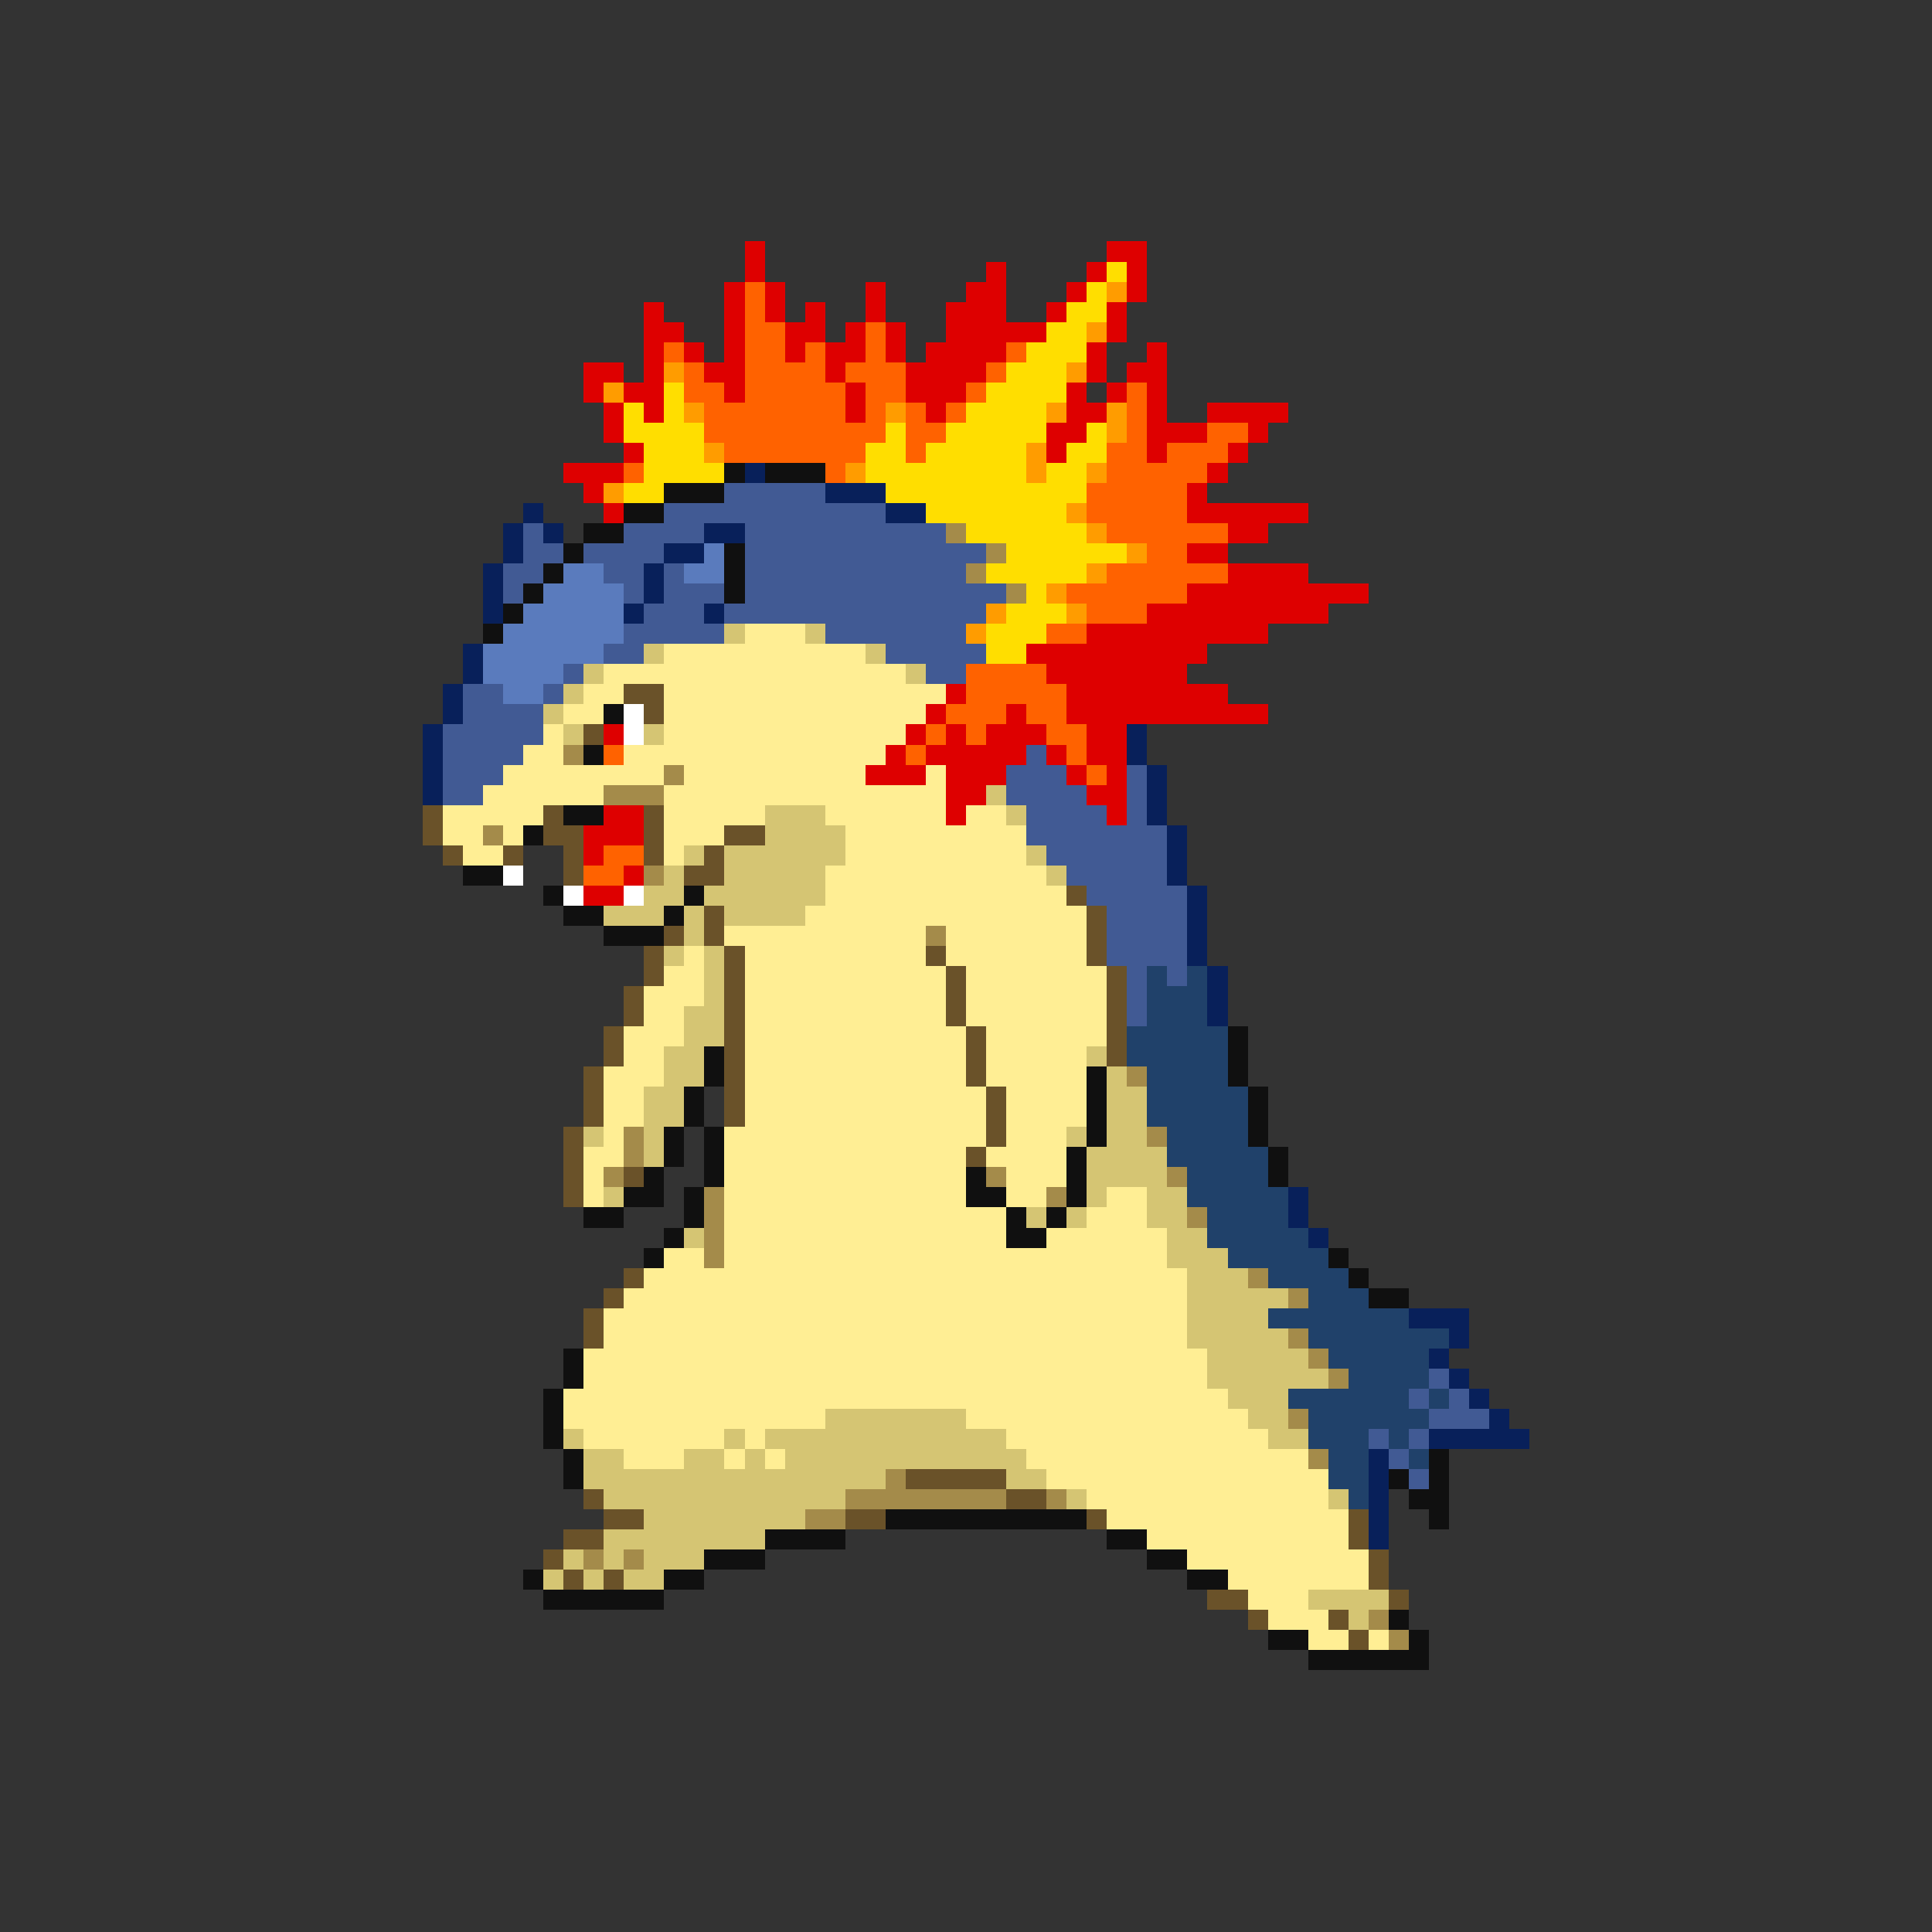 <svg xmlns="http://www.w3.org/2000/svg" viewBox="0 -0.5 96 96" shape-rendering="crispEdges">
<rect x="0" y="-0.5" width="96" height="96" fill="#333333" stroke="none"/>
<path stroke="#de0000" d="M37 12h1M55 12h2M37 13h1M49 13h1M54 13h1M56 13h1M36 14h1M38 14h1M43 14h1M48 14h2M53 14h1M56 14h1M32 15h1M36 15h1M38 15h1M40 15h1M43 15h1M47 15h3M52 15h1M55 15h1M32 16h2M36 16h1M39 16h2M42 16h1M44 16h1M47 16h5M55 16h1M32 17h1M34 17h1M36 17h1M39 17h1M41 17h2M44 17h1M46 17h4M54 17h1M57 17h1M29 18h2M32 18h1M35 18h2M41 18h1M45 18h4M54 18h1M56 18h2M29 19h1M31 19h2M36 19h1M42 19h1M45 19h3M53 19h1M55 19h1M57 19h1M30 20h1M32 20h1M42 20h1M46 20h1M53 20h2M57 20h1M60 20h4M30 21h1M52 21h2M57 21h3M62 21h1M31 22h1M52 22h1M57 22h1M61 22h1M28 23h3M60 23h1M29 24h1M59 24h1M30 25h1M59 25h6M61 26h2M59 27h2M61 28h4M59 29h9M57 30h9M54 31h9M51 32h9M52 33h7M47 34h1M53 34h8M46 35h1M50 35h1M53 35h10M30 36h1M45 36h1M47 36h1M49 36h3M54 36h2M44 37h1M46 37h5M52 37h1M54 37h2M43 38h3M47 38h3M53 38h1M55 38h1M47 39h2M54 39h2M30 40h2M47 40h1M55 40h1M29 41h3M29 42h1M31 43h1M29 44h2" />
<path stroke="#ffde00" d="M55 13h1M54 14h1M53 15h2M52 16h2M51 17h3M50 18h3M33 19h1M49 19h4M31 20h1M33 20h1M48 20h4M31 21h4M44 21h1M47 21h5M54 21h1M32 22h3M43 22h2M46 22h5M53 22h2M32 23h4M43 23h8M52 23h2M31 24h2M44 24h10M46 25h7M48 26h6M50 27h6M49 28h5M51 29h1M50 30h3M49 31h3M49 32h2" />
<path stroke="#ff6200" d="M37 14h1M37 15h1M37 16h2M43 16h1M33 17h1M37 17h2M40 17h1M43 17h1M50 17h1M34 18h1M37 18h4M42 18h3M49 18h1M34 19h2M37 19h5M43 19h2M48 19h1M56 19h1M35 20h7M43 20h1M45 20h1M47 20h1M56 20h1M35 21h9M45 21h2M56 21h1M60 21h2M36 22h7M45 22h1M55 22h2M58 22h3M31 23h1M41 23h1M55 23h5M54 24h5M54 25h5M55 26h6M57 27h2M55 28h6M53 29h6M54 30h3M52 31h2M48 33h4M48 34h5M47 35h3M51 35h2M46 36h1M48 36h1M52 36h2M30 37h1M45 37h1M53 37h1M54 38h1M30 42h2M29 43h2" />
<path stroke="#ff9c00" d="M55 14h1M54 16h1M33 18h1M53 18h1M30 19h1M34 20h1M44 20h1M52 20h1M55 20h1M55 21h1M35 22h1M51 22h1M42 23h1M51 23h1M54 23h1M30 24h1M53 25h1M54 26h1M56 27h1M54 28h1M52 29h1M49 30h1M53 30h1M48 31h1" />
<path stroke="#101010" d="M36 23h1M38 23h3M33 24h3M31 25h2M29 26h2M28 27h1M36 27h1M27 28h1M36 28h1M26 29h1M36 29h1M25 30h1M24 31h1M30 35h1M29 37h1M28 40h2M26 41h1M23 43h2M27 44h1M34 44h1M28 45h2M33 45h1M30 46h3M61 51h1M35 52h1M61 52h1M35 53h1M54 53h1M61 53h1M34 54h1M54 54h1M62 54h1M34 55h1M54 55h1M62 55h1M33 56h1M35 56h1M54 56h1M62 56h1M33 57h1M35 57h1M53 57h1M63 57h1M32 58h1M35 58h1M48 58h1M53 58h1M63 58h1M31 59h2M34 59h1M48 59h2M53 59h1M29 60h2M34 60h1M50 60h1M52 60h1M33 61h1M50 61h2M32 62h1M66 62h1M67 63h1M68 64h2M28 67h1M28 68h1M27 69h1M27 70h1M27 71h1M28 72h1M71 72h1M28 73h1M69 73h1M71 73h1M70 74h2M44 75h10M71 75h1M38 76h4M55 76h2M35 77h3M57 77h2M26 78h1M33 78h2M59 78h2M27 79h6M69 80h1M63 81h2M70 81h1M65 82h6" />
<path stroke="#08205a" d="M37 23h1M41 24h3M26 25h1M44 25h2M25 26h1M27 26h1M35 26h2M25 27h1M33 27h2M24 28h1M32 28h1M24 29h1M32 29h1M24 30h1M31 30h1M35 30h1M23 32h1M23 33h1M22 34h1M22 35h1M21 36h1M56 36h1M21 37h1M56 37h1M21 38h1M57 38h1M21 39h1M57 39h1M57 40h1M58 41h1M58 42h1M58 43h1M59 44h1M59 45h1M59 46h1M59 47h1M60 48h1M60 49h1M60 50h1M64 59h1M64 60h1M65 61h1M70 65h3M72 66h1M71 67h1M72 68h1M73 69h1M74 70h1M71 71h5M68 72h1M68 73h1M68 74h1M68 75h1M68 76h1" />
<path stroke="#415a94" d="M36 24h5M33 25h11M26 26h1M31 26h4M37 26h10M26 27h2M29 27h4M37 27h12M25 28h2M30 28h2M33 28h1M37 28h11M25 29h1M31 29h1M33 29h3M37 29h13M32 30h3M36 30h13M31 31h5M41 31h7M30 32h2M44 32h5M28 33h1M46 33h2M23 34h2M27 34h1M23 35h4M22 36h5M22 37h4M51 37h1M22 38h3M50 38h3M56 38h1M22 39h2M50 39h4M56 39h1M51 40h4M56 40h1M51 41h7M52 42h6M53 43h5M54 44h5M55 45h4M55 46h4M55 47h4M56 48h1M58 48h1M56 49h1M56 50h1M71 68h1M70 69h1M72 69h1M71 70h3M68 71h1M70 71h1M69 72h1M70 73h1" />
<path stroke="#a48b4a" d="M47 26h1M49 27h1M48 28h1M50 29h1M28 37h1M33 38h1M30 39h3M24 41h1M32 43h1M46 46h1M56 53h1M31 56h1M57 56h1M31 57h1M30 58h1M49 58h1M58 58h1M35 59h1M52 59h1M35 60h1M59 60h1M35 61h1M35 62h1M62 63h1M64 64h1M64 66h1M65 67h1M66 68h1M64 70h1M65 72h1M44 73h1M42 74h8M52 74h1M40 75h2M29 77h1M31 77h1M68 80h1M69 81h1" />
<path stroke="#5a7bbd" d="M35 27h1M28 28h2M34 28h2M27 29h4M26 30h5M25 31h6M24 32h6M24 33h4M25 34h2" />
<path stroke="#d5c573" d="M36 31h1M40 31h1M32 32h1M43 32h1M29 33h1M45 33h1M28 34h1M27 35h1M28 36h1M32 36h1M49 39h1M38 40h3M50 40h1M38 41h4M34 42h1M36 42h6M51 42h1M33 43h1M36 43h5M52 43h1M32 44h2M35 44h6M30 45h3M34 45h1M36 45h4M34 46h1M33 47h1M35 47h1M35 48h1M35 49h1M34 50h2M34 51h2M33 52h2M54 52h1M33 53h2M55 53h1M32 54h2M55 54h2M32 55h2M55 55h2M29 56h1M32 56h1M53 56h1M55 56h2M32 57h1M54 57h4M54 58h4M30 59h1M54 59h1M57 59h2M51 60h1M53 60h1M57 60h2M34 61h1M58 61h2M58 62h3M59 63h3M59 64h5M59 65h4M59 66h5M60 67h5M60 68h6M61 69h3M41 70h7M62 70h2M28 71h1M36 71h1M38 71h12M63 71h2M29 72h2M34 72h2M37 72h1M39 72h12M29 73h15M50 73h2M30 74h12M53 74h1M66 74h1M32 75h8M30 76h8M28 77h1M30 77h1M32 77h3M27 78h1M29 78h1M31 78h2M65 79h4M67 80h1" />
<path stroke="#ffee94" d="M37 31h3M33 32h10M30 33h15M29 34h2M33 34h14M28 35h2M33 35h13M27 36h1M33 36h12M26 37h2M31 37h13M25 38h8M34 38h9M46 38h1M24 39h6M33 39h14M22 40h5M33 40h5M41 40h6M48 40h2M22 41h2M25 41h1M33 41h3M42 41h9M23 42h2M33 42h1M42 42h9M41 43h11M41 44h12M40 45h14M36 46h10M47 46h7M34 47h1M37 47h9M47 47h7M33 48h2M37 48h10M48 48h7M32 49h3M37 49h10M48 49h7M32 50h2M37 50h10M48 50h7M31 51h3M37 51h11M49 51h6M31 52h2M37 52h11M49 52h5M30 53h3M37 53h11M49 53h5M30 54h2M37 54h12M50 54h4M30 55h2M37 55h12M50 55h4M30 56h1M36 56h13M50 56h3M29 57h2M36 57h12M49 57h4M29 58h1M36 58h12M50 58h3M29 59h1M36 59h12M50 59h2M55 59h2M36 60h14M54 60h3M36 61h14M52 61h6M33 62h2M36 62h22M32 63h27M31 64h28M30 65h29M30 66h29M29 67h31M29 68h31M28 69h33M28 70h13M48 70h14M29 71h7M37 71h1M50 71h13M31 72h3M36 72h1M38 72h1M51 72h14M52 73h14M54 74h12M55 75h12M57 76h10M59 77h9M61 78h7M62 79h3M63 80h3M65 81h2M68 81h1" />
<path stroke="#6a5229" d="M31 34h2M32 35h1M29 36h1M21 40h1M27 40h1M32 40h1M21 41h1M27 41h2M32 41h1M36 41h2M22 42h1M25 42h1M28 42h1M32 42h1M35 42h1M28 43h1M34 43h2M53 44h1M35 45h1M54 45h1M33 46h1M35 46h1M54 46h1M32 47h1M36 47h1M46 47h1M54 47h1M32 48h1M36 48h1M47 48h1M55 48h1M31 49h1M36 49h1M47 49h1M55 49h1M31 50h1M36 50h1M47 50h1M55 50h1M30 51h1M36 51h1M48 51h1M55 51h1M30 52h1M36 52h1M48 52h1M55 52h1M29 53h1M36 53h1M48 53h1M29 54h1M36 54h1M49 54h1M29 55h1M36 55h1M49 55h1M28 56h1M49 56h1M28 57h1M48 57h1M28 58h1M31 58h1M28 59h1M31 63h1M30 64h1M29 65h1M29 66h1M45 73h5M29 74h1M50 74h2M30 75h2M42 75h2M54 75h1M67 75h1M28 76h2M67 76h1M27 77h1M68 77h1M28 78h1M30 78h1M68 78h1M60 79h2M69 79h1M62 80h1M66 80h1M67 81h1" />
<path stroke="#ffffff" d="M31 35h1M31 36h1M25 43h1M28 44h1M31 44h1" />
<path stroke="#20416a" d="M57 48h1M59 48h1M57 49h3M57 50h3M56 51h5M56 52h5M57 53h4M57 54h5M57 55h5M58 56h4M58 57h5M59 58h4M59 59h5M60 60h4M60 61h5M61 62h5M63 63h4M65 64h3M63 65h7M65 66h7M66 67h5M67 68h4M64 69h6M71 69h1M65 70h6M65 71h3M69 71h1M66 72h2M70 72h1M66 73h2M67 74h1" />
</svg>